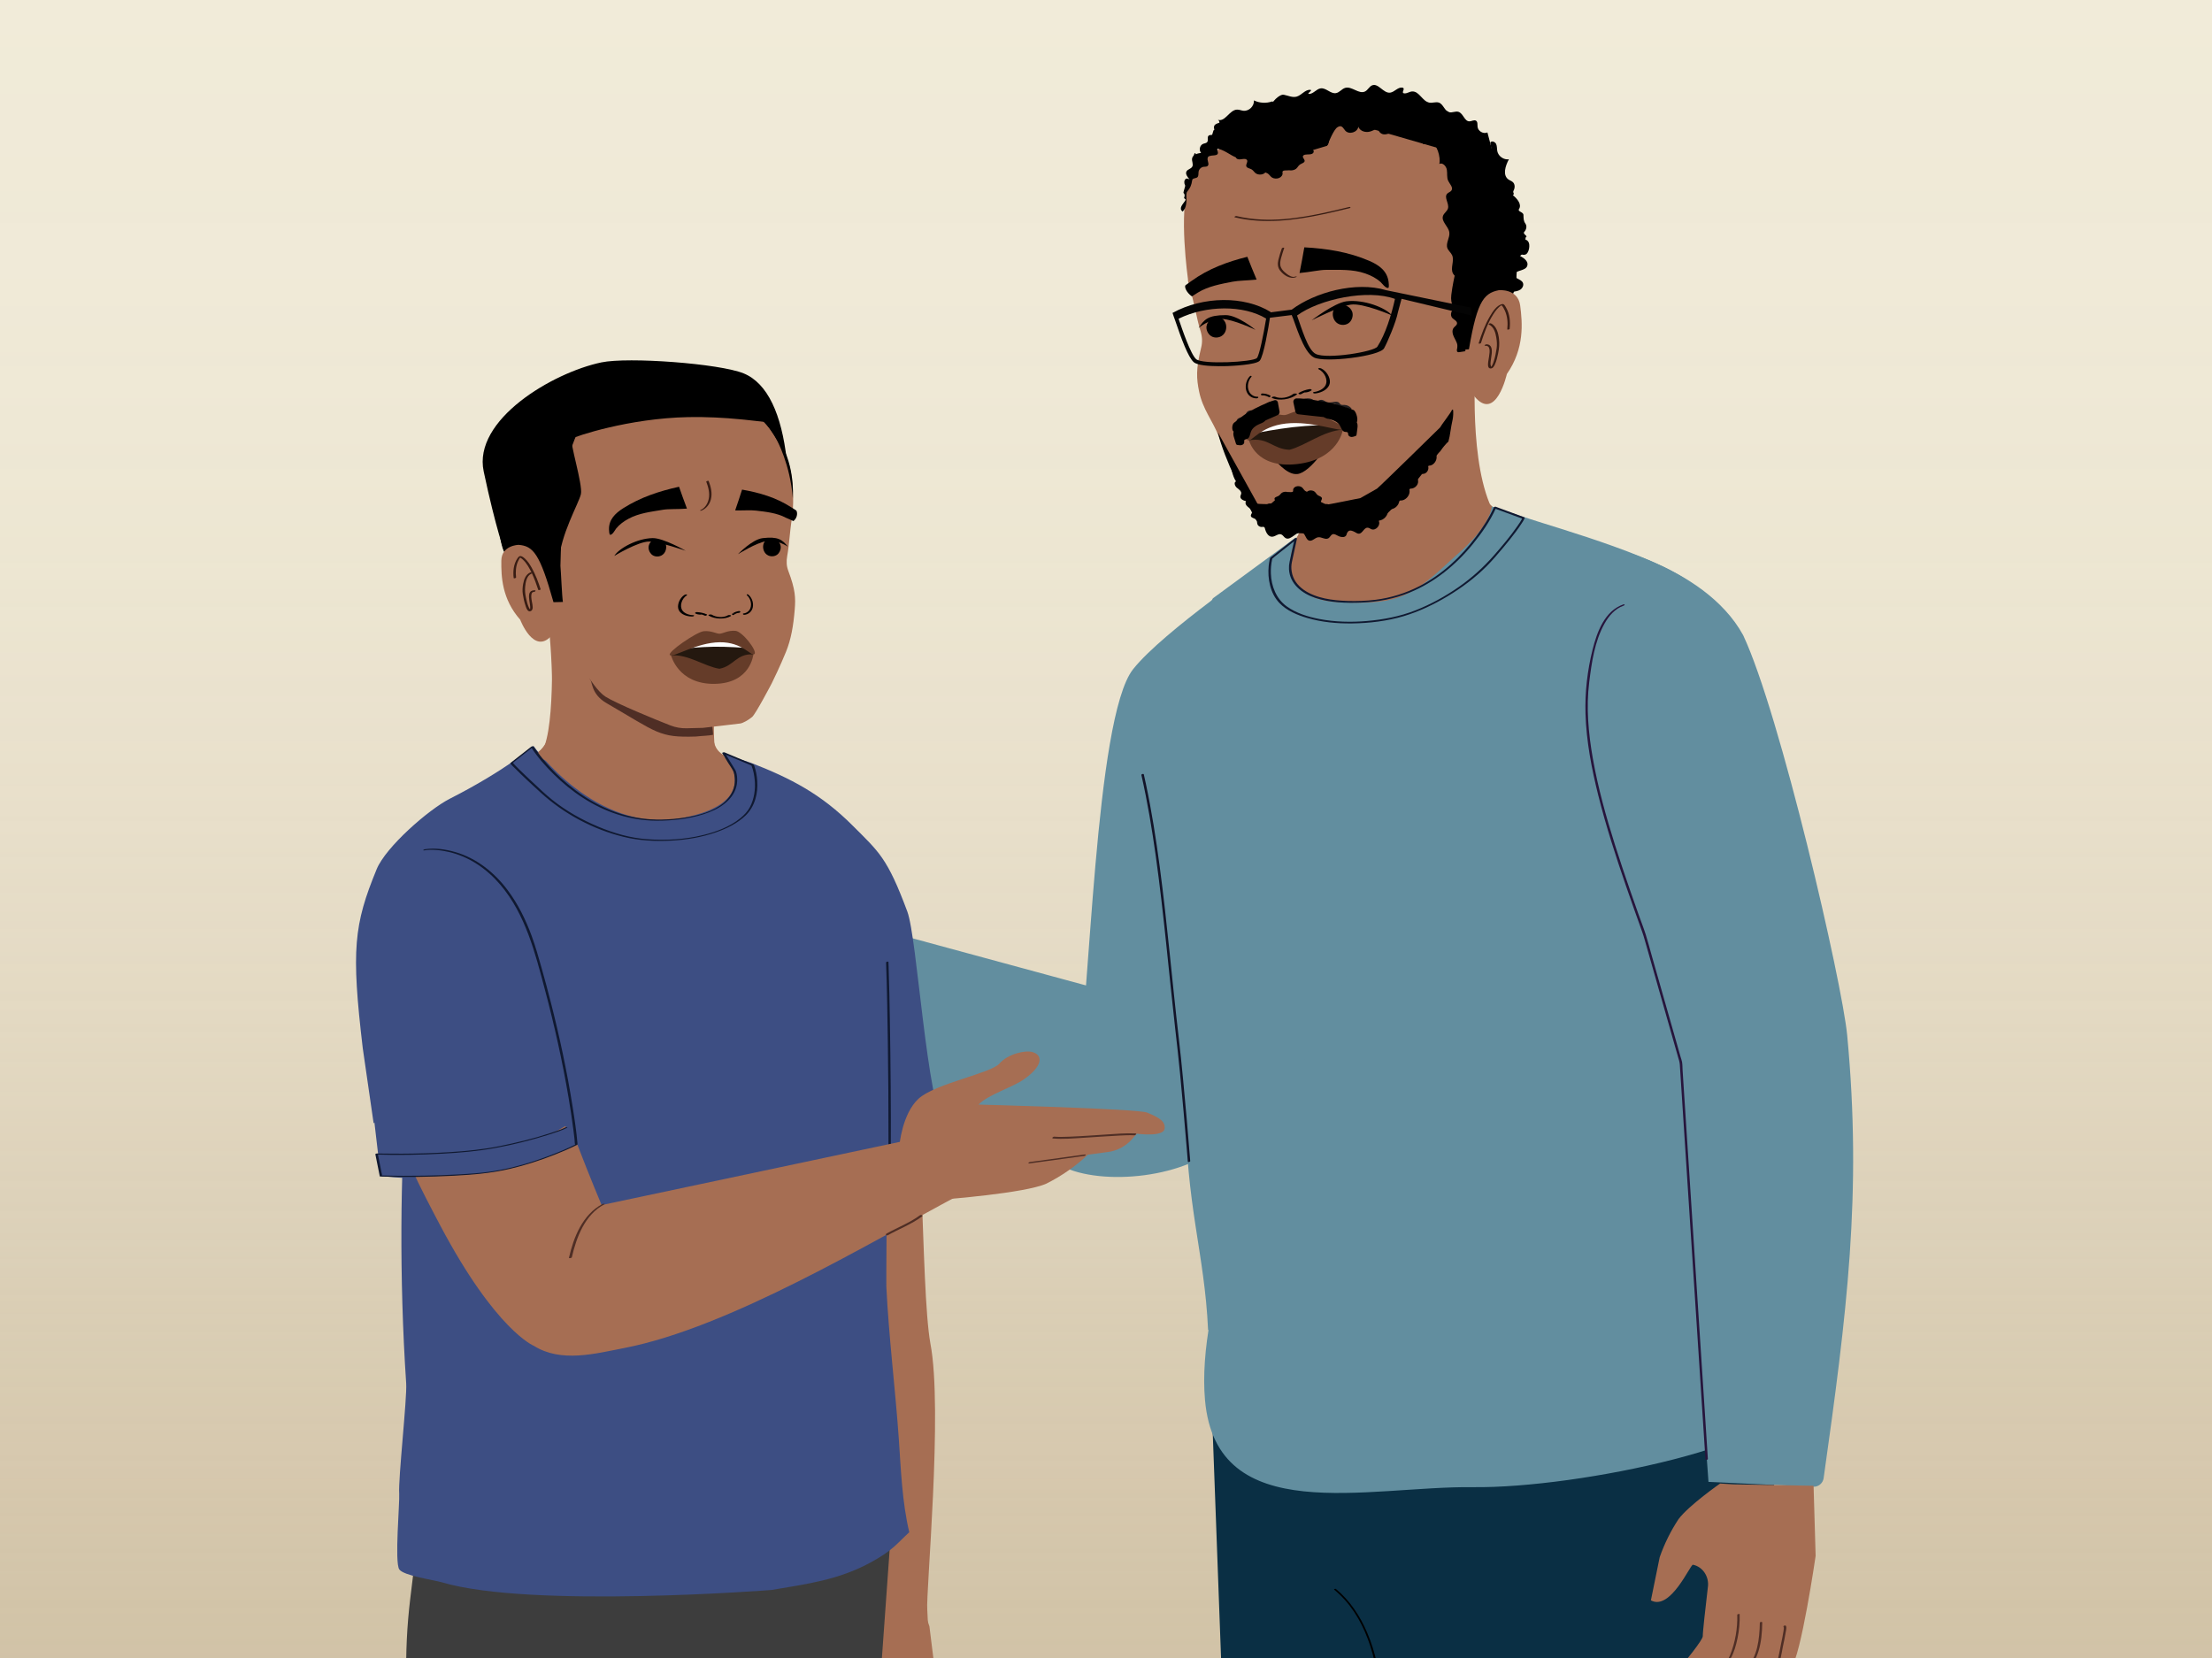 <?xml version="1.0" encoding="UTF-8"?>
<svg id="Layer_1" data-name="Layer 1" xmlns="http://www.w3.org/2000/svg" xmlns:xlink="http://www.w3.org/1999/xlink" viewBox="0 0 1334 1000">
  <rect x="0" y="0" width="1334" height="1000" fill="#808080" stroke="none"/>
  <defs>
    <style>
      .cls-1 {
        fill: #131429;
      }

      .cls-2 {
        fill: #040404;
      }

      .cls-3 {
        fill: #101931;
      }

      .cls-4 {
        fill: #010101;
      }

      .cls-5 {
        fill: #653c29;
      }

      .cls-6 {
        fill: #231f20;
      }

      .cls-7 {
        fill: #27153c;
      }

      .cls-8 {
        fill: #f1eef7;
      }

      .cls-9 {
        fill: #3d4e83;
      }

      .cls-10 {
        fill: #a66e53;
      }

      .cls-11 {
        fill: #0a2f44;
      }

      .cls-12 {
        fill: url(#linear-gradient);
        opacity: .5;
      }

      .cls-13 {
        fill: #3d3d3d;
      }

      .cls-14 {
        fill: #fff;
      }

      .cls-15 {
        fill: #f2ebd1;
      }

      .cls-16 {
        fill: #24180f;
      }

      .cls-17 {
        fill: #628e9f;
      }

      .cls-18 {
        fill: #825639;
      }

      .cls-19 {
        fill: #381c13;
      }

      .cls-20 {
        fill: #4f2e25;
      }
    </style>
    <linearGradient id="linear-gradient" x1="6012.2" y1="-3631.28" x2="7071.63" y2="-3631.28" gradientTransform="translate(4306.35 -6027.39) rotate(90) scale(1 -1)" gradientUnits="userSpaceOnUse">
      <stop offset="0" stop-color="#f0ebe0"/>
      <stop offset=".18" stop-color="#eee8dd" stop-opacity=".99"/>
      <stop offset=".33" stop-color="#e8e1d4" stop-opacity=".97"/>
      <stop offset=".46" stop-color="#ded4c5" stop-opacity=".93"/>
      <stop offset=".59" stop-color="#d0c2b0" stop-opacity=".88"/>
      <stop offset=".72" stop-color="#bdab95" stop-opacity=".82"/>
      <stop offset=".84" stop-color="#a78e73" stop-opacity=".73"/>
      <stop offset=".96" stop-color="#8d6d4d" stop-opacity=".64"/>
      <stop offset="1" stop-color="#83603d" stop-opacity=".6"/>
    </linearGradient>
  </defs>
  <polyline class="cls-15" points="1372.37 1032.13 1372.37 -24.34 -34.67 -24.34 -34.67 1032.13"/>
  <polyline class="cls-12" points="1378.59 1040.74 -28.44 1040.74 -28.44 -18.68 1378.59 -18.68"/>
  <path class="cls-10" d="M560.51,980.88l5.77,46.41-3.89,22.05-11.52,20.48-32.29,26.56s-5.55-1.14-.28-10.06c5.17-7.83,10.97-15.35,17.38-22.52l3.37-23.9-5.93-10.53-6.81,1.18s1.86,30-2.76,36.04c-.8,1.05-1.48,1.92-2.06,2.64-1.62,2.02-4.61,2.19-6.47.4l-2.76-2.65-1.23-44.62s2.8-19.64,4.12-24.27c1.85-4.58,5.02-11.2,7.67-15.52l.62-6.19,32.3-9.46,4.76,13.93Z"/>
  <path class="cls-10" d="M455.9,538.85c5.04,1.79,78.29,35,90,73.89,11.72,38.89,9.07,163.12,15.19,197.49,7.69,40.02-2.85,150.8-1.87,160.76l1.75,36.14-27.56-10.97s-15.14-204.13-35.43-258.38c-20.29-54.25-42.08-198.93-42.08-198.93Z"/>
  <path class="cls-11" d="M1069.44,847.59l.81,78.76c-.69,52.47-12.8,88.04-28.45,138.01l-36.45,212.1s-2.66,92.59,4.06,169.38c5.86,66.57-18.12,185.03-18.12,185.03l-22.54,3.66c-20.36,3.31-41.08,3.45-61.47.41l-43.77-6.55-29.49-393.7-23.05-241.22-37.24-145.72,295.72-.16Z"/>
  <path class="cls-11" d="M730.37,837.09l15.75,426.28c-.55,18.57,6.19,35.64,11.77,125.26l11.15,152.74,3.66,66.37,12.68,2.65c17.4,4.15,35.27,5.86,53.12,5.07l39.07-.43-20.04-765.25-127.16-12.7Z"/>
  <path d="M804.58,958.73c19.12,15.71,25.86,41.88,27.66,65.52.54,7.02.68,14.07.66,21.11-.03,6.17-.34,12.33-.35,18.49,0,.98.03,1.96.05,2.94.11,6.43.22,12.86.33,19.29.19,10.89.37,21.78.56,32.67.23,13.55.46,27.1.7,40.66.25,14.42.49,28.84.74,43.26.23,13.49.46,26.98.69,40.47.18,10.76.37,21.53.55,32.29.11,6.25.21,12.51.32,18.76.03,1.52.08,3,.2,4.52.37,4.76.75,9.53,1.12,14.29.67,8.58,1.35,17.16,2.02,25.74.9,11.44,1.8,22.88,2.7,34.32,1.05,13.35,2.1,26.69,3.14,40.04,1.12,14.29,2.25,28.59,3.37,42.88,1.12,14.29,2.24,28.57,3.37,42.86,1.05,13.36,2.1,26.71,3.15,40.07.9,11.42,1.79,22.84,2.69,34.27.67,8.5,1.34,17.01,2,25.51.37,4.66.73,9.33,1.1,13.99.05.59.09,1.19.14,1.78.03.34,1.14.11,1.1-.3-.2-2.5-.39-4.99-.59-7.49-.53-6.79-1.07-13.58-1.6-20.38-.8-10.13-1.59-20.26-2.39-30.39-.98-12.51-1.97-25.03-2.95-37.54-1.1-13.98-2.2-27.96-3.29-41.94-1.13-14.45-2.27-28.9-3.4-43.35-1.09-13.92-2.19-27.83-3.28-41.75-.98-12.47-1.96-24.94-2.94-37.41-.79-10.06-1.58-20.13-2.37-30.19-.53-6.73-1.06-13.46-1.59-20.19-.19-2.36-.44-4.72-.56-7.09-.16-3.44-.12-6.91-.18-10.36-.15-8.83-.3-17.66-.45-26.5-.21-12.45-.43-24.91-.64-37.36-.24-14.24-.49-28.49-.73-42.73s-.49-28.37-.73-42.55c-.21-12.37-.42-24.74-.63-37.1-.15-8.75-.3-17.51-.45-26.26-.06-3.47-.23-6.97-.16-10.44.57-26.39,1.44-53.83-9.21-78.6-4.29-9.97-10.41-19.3-18.85-26.24-.29-.24-1.32.19-1.03.43h0Z"/>
  <path class="cls-17" d="M763.36,338.58s-61.7,42.02-79.98,64.97c-23.38,29.35-26.13,206.75-33.65,237.95-7.53,31.2,3.56,27.4,3.56,27.4l94.34-20.71,36.22-98.79-15.84-192.12-4.64-18.71Z"/>
  <path class="cls-17" d="M759.49,588.98s-81.49,47.88-94.78,34.85c-8.87-8.71,6.96-18.02-1.39-27.23l-121.18-32.91c-8.29-3.3-84.92-27.78-85.21-24.55l4.84,4.39c.09,13.76-8.77,36.62-18.03,47l-6.1,11.98c-1.05,4.13,67.92,36.11,75.03,40.08,30.39,16.95,110.45,51.85,127.45,60.62,24.05,12.41,76.78,7.5,98.26-15.21,15.04-15.9,24.94-76.91,21.13-99.02Z"/>
  <path class="cls-17" d="M661.02,616.71c-6.84,28.38-5.86,34.02-5.86,34.02l91.31-20.06,36.53-97.71-14.4-174.74-4.22-17.02s-56.11,38.22-72.75,59.09"/>
  <path class="cls-10" d="M890.2,214.85s-4.89,56.92,8.06,88.63c2.08,5.09,29.36,16.72,29.36,16.72l-6.93,8.79c-5.98,7.59-18.02,14.3-26.72,18.5-43.33,20.9-105.85,29.25-127.81,3.16l10.12-19.04s7.13-7.06,8.13-13.47c1-6.4-9.35-55.37-9.35-55.37"/>
  <path class="cls-18" d="M894.61,237.53c0,.12,0,.22,0,.34.04-.14.05-.27,0-.34Z"/>
  <path class="cls-10" d="M819.76,310.89l-38.27,1.39-19.39-2.92c-1.93.18-11.79-18.77-13.3-21.15-4.66-7.4-10.75-17.09-13.89-25.27-3.36-8.76-9.6-16.12-11.76-26.81-1.58-7.83-2.02-13.36,1.26-26.56.83-3.35.63-6.62-.44-10.07-2.27-7.28-3.53-15.89-6.35-25.66-.22-.77-1.42-4.47-1.17-5.34,0,0-5.83-41.25.54-56.6,6.38-15.35,17.03-22.97,27.71-26.58,10.68-3.62,43-11.58,43-11.58l44.86-2.16,39.12,15.85,22.58,44.4,1.22,53.4-2.13,47.94"/>
  <path d="M882.59,182.22c.09,4.13-3.55,25.01-3.71,29.05l21.24-1.97c5.37-14.56,11.86-31.71,14.01-35.67,3.37-6.18-9.67-34.64-10.22-45.44l-.12-2.33c-.51-10.35-11.6-26.05-29.65-41.98-31.06-27.41-29.66-27.85-74.01-21.43-3.05.44-6.09,1-9.02,1.65-27.72,6.19-51.15,7.48-67.32,32.24-11.66,17.86-3.45-4.11-1.51,7.59-.92-23.3-3.97-3.81-1.77-6.72,12.92-17.02,21.1-.46,27.92-1.98,5.94-1.33,10.57-.04,11.49.24,6.93,1.03,13.42-.32,20.53-1.91,5.3-1.18,18.63-5.23,19.76-5.58,3.43-2.77-.72-16.54,5.86-18.01,15.29-3.41,36.9,1.85,44.61,4.78,9.12,3.46,30.86,10.81,29.64,34.67"/>
  <path d="M765.86,304.02c.26-.06.5-.17.7-.32,3.85-3,4.05-4.53,6-5.16.45-.14.67-.33,2.08-.63,5.66-1.24,9.1-2.09,25.18,6.46.32.18,20.22-3.9,20.61-3.97l10-5.69c1.65-1.2,38.03-36.89,38.03-36.89.5-1.14,6.94-9.45,7.14-10.52.12-.07.23-.15.36-.21.04-.02.14-.07.24-.12.02.07.05.16.07.2.1.44.13.91.14,1.36.06,1.96-.19,3.92-.64,5.84-.68,2.95-.98,5.93-1.55,8.88-.2,1.04-.45,2.08-.74,3.1-4.22,3.09-29.71,40.73-45.17,49.91-1.02.35-4.24,1.53-12.94,2.93-16.35,2.63-32.25,3.82-48.8.35-4.32-.91-7.95-3.66-9.95-7.45-5.7-10.82-18.27-34.89-22.18-51.4,5.22,9.34,16.26,29.37,23.86,43.01.23.41,6.51.28,7.04.39"/>
  <path class="cls-10" d="M889.05,238.9c13.13,16.12,19.7-13.33,19.7-13.33,10.74-15.45,9.39-30.81,8.04-41.26-1.35-10.46-12.89-9.29-12.89-9.29-9.71,1.92-13.64,7.57-18.95,41.37"/>
  <path d="M753.92,85.4c15.94-1.4,57.05-15.42,78.61-18.32,8.93-1.2,40.27,18.87,44.5,23.65,9.69,10.95-8.93,38.98,9,74.8,5.92,11.83,11.5-10.02,18.46-2.49,6.96,7.53,9.63,10.59,9.63,10.59,2.21-35.66,2.17-34.42-8.1-68.75-10.24-34.24-49.26-46.77-67.85-48.39-18.58-1.62-77.12,8.38-92.52,16.93"/>
  <path d="M806.29,184.56c2.32-1.49,5.27-.66,7,.6.41.3,1.5,1.15,2.12,2.71.79,1.99.19,4.39-.96,5.92-1.54,2.05-4.37,2.63-6.67,1.81-3.11-1.11-4.41-4.61-3.91-7.29.09-.49.54-2.56,2.42-3.76"/>
  <path d="M736.02,191.59c-2.56-1.04-5.31.32-6.77,1.88-.35.37-1.27,1.41-1.59,3.06-.41,2.1.62,4.35,2.04,5.64,1.89,1.73,4.78,1.78,6.89.56,2.85-1.67,3.49-5.34,2.5-7.88-.18-.46-1.01-2.42-3.07-3.25"/>
  <path d="M757.16,198.94s-10.73-8.9-17.98-8.89c-10.57.01-13.04,2.62-16.31,7.77,0,0,6.4-5.66,13.85-5.47,7.12.18,20.44,6.59,20.44,6.59Z"/>
  <path d="M790.97,193.22s13.83-10.64,21.03-11.5c10.5-1.25,23.62,3.79,27.48,8.51,0,0-17.38-7.6-24.76-6.52-7.05,1.03-23.75,9.5-23.75,9.5Z"/>
  <path d="M786.6,149.15c-.45,2.47-.89,4.95-1.33,7.44-.34,1.89-1.24,6.18-1.56,8.07,6.24-.51,12.04-1.92,16.01-1.9,7.87.03,16.03-.47,23.53,2.14,3.59,1.25,6.66,2.79,9.39,5.26.86.78,3.01,3.86,4.59,3.46.65-.17.22-3.39.18-3.72-.89-6.5-5.63-10-11.73-12.62-12.44-5.34-25.56-7.39-39.07-8.11"/>
  <path d="M714.92,172.06s3.63-2.6,3.65-2.62c10.13-7.33,21.58-11.56,33.67-14.57.93,2.33,1.87,4.67,2.8,7.02.71,1.79,2.1,4.96,2.8,6.74-5.76.57-10.94.57-14.53,1.27-7.13,1.38-14.66,2.74-20.9,6.56-.49.3-3.14,1.98-3.6,2.3-3.42-2.37-4.62-5.81-3.89-6.69Z"/>
  <path d="M795.46,275.53l-27.14,1.11s7.34,9.89,13.94,9.28c4.12-.38,9.23-5.34,13.2-10.39Z"/>
  <g>
    <path class="cls-4" d="M769.1,239.32c3.23,1.36,7.89.54,10.81-1.71.65-.5,2.98-.29,2.07.41-3.86,2.97-10.57,3.84-14.74,2.08-.41-.18-.37-.49.11-.71.5-.22,1.32-.26,1.76-.08"/>
    <path class="cls-4" d="M783.24,237c1.98-1.19,4.25-1.94,6.55-2.33.34-.06.79.03,1.06.24.21.16.28.4.03.57-1.01.73-2.35,1.11-3.6,1.21-.39.03-.92-.02-1.18-.35-.24-.3.13-.54.43-.57,1.04-.08,2.07-.38,2.9-.98.37.27.73.54,1.1.8-2.05.36-4.08,1.04-5.85,2.11-.35.21-.89.15-1.24-.02-.26-.13-.56-.45-.2-.67"/>
    <path class="cls-4" d="M792.46,236.43c2.7-.32,5.78-1.82,6.91-4.03,1.72-3.34-.61-8.04-4.18-9.74-.39-.18-.22-.49.15-.6.48-.15,1.07-.02,1.47.17,3.11,1.48,5.39,5.29,5.22,8.29-.16,2.8-2.57,4.97-5.74,6.07-.94.33-1.95.58-2.96.7-.41.05-1.16,0-1.39-.32-.23-.31.13-.49.51-.54"/>
    <path class="cls-4" d="M764.01,238.38c.12-.33-.17-.52-.39-.49-.73.09-1.5-.05-2.17-.51-.21.32-.42.64-.63.97,1.48.03,2.99.38,4.39,1.16.28.15.64,0,.86-.22.16-.17.32-.53.04-.69"/>
    <path class="cls-4" d="M766.1,238.59c-1.56-.87-3.25-1.24-4.91-1.27-.24,0-.54.16-.7.4-.12.19-.13.43.07.56"/>
    <path class="cls-4" d="M758.42,239.28c-1.77.09-3.95-.92-5.01-2.92-1.6-3.03-.73-6.88,1.28-9.1.22-.24.07-.51-.18-.57-.33-.08-.68.14-.91.39-1.75,1.93-2.73,4.9-2.17,7.82.53,2.73,2.39,4.51,4.57,5.11.65.18,1.33.28,1.99.24.27-.02.74-.19.84-.53.1-.35-.16-.47-.41-.45"/>
  </g>
  <path d="M745.91,92.66c1.09-1.06,2.87-1.53,4.54-1.94l1.78-.71c5.38-.46,10.77-.75,16.15-.89,1.36-.03,2.76-.05,3.98.36.13.04.26.1.38.16,3.97-.44,7.95-.83,11.94-1.12l1.86.35c1.71.11,3.54.25,4.77,1,1.23.75,1.37,2.33-.15,2.94-1.59.64-4.07-.05-5.13.96-1.16,1.11,1.32,2.44.67,3.71-.41.79-1.83,1.15-2.73,1.76-1.07.73-1.37,1.81-2.36,2.58-1.02.79-2.75,1.15-4.18.87-1.5.23-3.57-.23-3.97.84-.11.29-.01.59.03.88.15,1.14-.72,2.36-2.09,2.93-1.37.57-3.15.45-4.29-.28-1.11-.71-1.58-1.89-2.76-2.54-.37-.2-.8-.35-1.23-.51-.35.38-.81.7-1.34.92-1.37.57-3.15.45-4.29-.28-1.11-.71-1.58-1.89-2.76-2.54-.99-.54-2.45-.71-2.98-1.54-.85-1.33,1.37-3.26.04-4.33-1.21-.97-3.55.23-5.22-.23-1.61-.44-1.73-2.26-.65-3.32Z"/>
  <path d="M801.35,306.88c-.95.78-2.42,1.05-3.79,1.27l-1.48.46c-4.37.02-8.74-.09-13.1-.33-1.1-.06-2.23-.14-3.19-.55-.1-.04-.2-.1-.3-.15-3.23.1-6.47.15-9.71.13l-1.48-.41c-1.38-.2-2.84-.43-3.79-1.12-.94-.68-.96-1.97.32-2.36,1.33-.41,3.28.31,4.2-.44,1.01-.82-.9-2.06-.3-3.03.38-.61,1.55-.81,2.31-1.24.91-.52,1.22-1.37,2.07-1.93.87-.57,2.29-.75,3.43-.43,1.23-.09,2.86.42,3.26-.42.11-.22.05-.47.03-.71-.05-.93.73-1.86,1.87-2.23,1.14-.37,2.57-.16,3.44.51.85.65,1.15,1.63,2.06,2.23.28.19.63.34.96.49.31-.28.7-.51,1.14-.66,1.14-.37,2.57-.16,3.44.51.85.65,1.15,1.63,2.06,2.23.76.5,1.93.73,2.31,1.44.6,1.13-1.32,2.54-.31,3.49.92.86,2.88.05,4.2.52,1.27.46,1.25,1.94.31,2.72Z"/>
  <path d="M912.2,175.96c1.63-.17,3.33-.38,4.69-1.29,1.36-.92,2.22-2.79,1.47-4.24-1.2-2.3-5.55-2.46-5.43-5.05,1.98-2.65,7.11-1.95,8.14-5.09.84-2.54-1.96-4.69-4.34-5.91,1.52-1.63,1.12-.21,3.24-.88,2.12-.67,3.03-5.95,1.7-7.74-1.5-2.02-2.16-.28-1.5-2.71,1.69-.63-2.17-1.88-.93-3.19,1.23-1.31,1.77-3.46.73-4.93-1.25-1.77-1.12-3.15-1.21-5.31-.07-1.85-3.71-1.96-2.69-3.51,1.85-2.82-1.05-6.28-3.69-8.38,1.41-1.07-.4-1.28.45-2.84.84-1.56.89-3.69-.36-4.95-.77-.77-1.87-1.08-2.76-1.7-3.65-2.57-1.86-8.25.27-12.18-3.09.47-6.34-1.79-6.98-4.84-.3-1.44-.09-3-.7-4.34-.61-1.34-2.65-2.16-3.52-.97"/>
  <path d="M900.48,93c-.55-1.94-2.9-11.19-3.45-13.13-2.42,1.11-5.66-.73-5.95-3.37-.15-1.32.19-2.99-.94-3.7-1.15-.73-2.59.38-3.95.39-3.03.03-3.73-4.85-6.62-5.74-1.81-.56-3.79.7-5.62.22-2.78-.72-3.45-4.79-6.14-5.77-1.86-.68-3.96.39-5.9-.02-4.2-.9-5.97-6.92-10.27-6.73-1.57.07-2.97,1.22-4.54,1.17-2.82-.09,1.19-3.25-1.61-3.49-2.58-.22-4.46,2.6-7.01,3.03-4.15.69-7.34-6.13-11.14-4.32-1.64.78-2.43,2.74-4.04,3.58-3.74,1.97-8.04-3.32-12.08-2.11-2.03.61-3.39,2.75-5.48,3.14-3.24.61-5.99-3.3-9.26-2.86-2.6.35-4.37,3.35-7,3.35-1.84,0,2.56-2.29.72-2.45-3.13-.27-5.25,3.28-8.27,4.1-2.54.69-5.13-.66-7.72-1.15-2.59-.49-7.91,4.82-7.84,7.45"/>
  <path d="M857.02,70.8c15.58,5.13,22.12,10.18,30.42,24.32l-88.94-25.72c6.31-1.68,12.6-2.87,18.78-2.96,16.4-.24,24.15-.77,39.73,4.36Z"/>
  <path d="M731.82,78.64c.41-.21.83-.43,1.21-.67,2-1.23,3.44-4.42,1.48-5.72,4.3,1.49,6.95-5.97,11.49-6.14,1.31-.05,2.55.54,3.85.69,3.38.38,6.67-2.87,6.34-6.25,3.39,1.65,7.44,1.88,10.99.63l31.32,8.23c-13.37,3.56-26.86,9.34-39.77,11.65-6.21,1.11-12.53,2.44-17.97,5.64-3.96,2.33-9.09,3.77-13.15,6.24,1.38-4.77,2.74-9.55,4.21-14.3Z"/>
  <path d="M741.62,278.71c1.22,3.97,1.47,8.19,3.8,11.62-1.47.56-.73,2.85.49,3.83,1.22.98,2.89,2.05,2.63,3.6-.09.54-.42,1.01-.5,1.55-.25,1.7,1.87,2.64,3.55,2.99-1.09.93-.04,2.7,1.12,3.53,1.17.83,2.65,1.88,2.34,3.27-.15.69-.75,1.26-.7,1.96.11,1.47,2.51,1.34,3.36,2.54.5.69.34,1.64.58,2.45.49,1.68,2.93,2.37,4.23,1.2.48,2.95,1.94,6.73,4.92,6.43,1.84-.18,3.52-2.05,5.24-1.38,1.07.41,1.59,1.65,2.58,2.22,3.35,1.92,7.04-5.07,10.39-3.14,1.8,1.04,1.88,4.1,3.88,4.67,1.89.53,3.43-1.71,5.37-2.01,2.11-.33,4.37,1.69,6.21.61.8-.47,1.21-1.39,1.88-2.02,1.53-1.45,3.26.55,5.3,1.08,3.66.95,3.86-1.66,3.86-1.66.94-2.58,2.36-2.45,4.81-1.23.82.41,1.58,1.06,2.49,1.06,2.23,0,3.1-3.72,5.33-3.63.82.03,1.5.61,2.26.92,2.76,1.11,5.92-2.66,4.34-5.18,3.39-.13,6.24-3.64,5.66-6.98,3.2.89,6.86-1.92,6.82-5.24,3.75.84,7.46-3.74,5.85-7.24,2.64.85,5.75-1.61,5.53-4.37-.11-1.42-.81-3.18.33-4.04.75-.56,1.81-.26,2.75-.31,2.28-.14,3.87-3.03,2.77-5.03,3.71.74,6.87-4.55,4.47-7.47,2.92.5,5.34-3.64,3.47-5.94,3.96-.32,6.4-5.75,4.01-8.92l-43.62,49.34-11.58,5.96s-41.75,5.83-49.84,2.63c-8.09-3.19-26.42-37.69-26.42-37.69Z"/>
  <path d="M800.62,73.04l41.38-7.73,35.19,18.97,14.75,42.78-6.55,34.14h0l-1.69,50.62c-1.18.18-2.35.36-3.53.55-.37.06-.76.11-1.09-.07-.81-.44-.42-1.64-.22-2.54.46-2.09-.79-4.12-1.78-6.02-.99-1.9-1.72-4.37-.39-6.05.7-.89,1.93-1.51,2.01-2.63.1-1.47-1.75-2.15-2.79-3.2-1.61-1.64-.82-4.89,1.36-5.61,0,0-2.7-2.7-2.03-8.32.67-5.62,2.04-11.66,2.04-11.66h0c-.36-.38-.7-.77-.96-1.22-1.89-3.29,1-7.73-.6-11.17-.72-1.55-2.25-2.63-2.84-4.23-1.12-3.06,1.65-6.33,1.17-9.55-.54-3.62-5.03-6.5-3.79-9.94.6-1.68,2.46-2.7,2.97-4.41.89-2.98-2.58-6.68-.45-8.94.74-.78,1.97-1.04,2.57-1.93,1.21-1.81-1.04-3.85-1.97-5.81-.96-2.03-.45-4.43-.81-6.65-.36-2.22-2.55-4.57-4.56-3.55,1.05-3.57-1.53-13.03-5.21-12.45-1.81.29-4.11,1.27-5.14-.24-.73-1.08-.05-2.65-.67-3.8-1.57-2.93-6.51,1.76-9.25-.13-.74-.51-1.11-1.42-1.74-2.05-1.44-1.45-3.85-1.22-5.78-.56-1.94.65-3.89,1.64-5.91,1.36-2.02-.28-3.86-2.68-2.68-4.35-2.03,1.3-4.15,2.63-6.55,2.91-2.4.27-5.14-.86-5.89-3.14-.48,3.41-5.59,4.96-7.88,2.39-.91-1.02-1.57-2.59-2.94-2.68-.61-.04-1.19.25-1.72.56-2.34,1.41-5.25,8.93-6.45,11.38l.41-14.96Z"/>
  <path d="M739.35,85.92c.55,1.13-.99,2.14-2.24,2.33s-2.86.52-3.01,1.77c-.1.77.49,1.5.4,2.28-.28,2.36-4.89.59-6.04,2.67-.86,1.56,1.17,3.91-.14,5.11-.62.57-1.59.41-2.44.52-1.45.18-2.72,1.36-3.01,2.79-.22,1.07.05,2.27-.5,3.21-.67,1.14-3.17.66-3.36,1.97-1,6.76-3.61,5.74-3.52,9.21.1,3.47.25,7.45-2.28,9.83-2.54-1.98-.02-4.24,1.81-6.89.55-.8-1.28-.76-.87-1.63.42-.87.41-2.08-.37-2.65-.38-.28,1.19-4.2.95-4.61-.68-1.18-.76-2.98.28-3.86,1.31-1.1,3.23,1.24,2.13-.07-1.1-1.31-2.41-3.04-1.58-4.54.73-1.32,2.72-1.51,3.46-2.82.84-1.48-.41-3.35-.09-5.03.42-2.23,3.17-3,5.42-3.31-1.51-1.62-.78-4.71,1.3-5.48.84-.31,1.88-.34,2.41-1.06.79-1.07-.18-2.89.79-3.8.82-.77,2.3-.17,3.18-.87,1.4-1.11-.47-3.48.26-5.11.97-2.16,5.64-1.55,5.3-3.88"/>
  <path class="cls-2" d="M887.57,190.37l-.47-4.83-51.05-10.49h0c-18.38-5.59-43.15,1.26-57.05,11.7l-12.8,1.64.11-.21c-15.81-9.85-40.79-9.61-59.19.55l.66,1.96h0c.01.12.17.41.3.82l.6,1.7c3.68,10.89,7.89,22.38,11.26,25.24,2.26,1.92,9.25,2.39,14.99,2.41,2.17.03,4.14-.03,5.56-.07,1.71-.07,16.85-.68,19.19-3.21,2.35-2.54,5.36-20.33,6.18-25.94l13.13-1.62c1.99,4.16,6.78,22.36,13.48,25.61,6.7,3.25,39.52-.75,42.22-5.55,1.92-3.43,7.23-15.68,8.39-21.86l2.16-8,42.34,10.15ZM758.01,215.95c-2.59,2.45-32.71,3.99-36.62.68-3.3-2.81-8.56-18.34-10.54-24.18l-.02-.24c16.51-8.13,39.02-8.38,52.75-.08-1.61,9.7-4.1,22.19-5.56,23.77v.05ZM830.68,209.03c-1.69,3.03-30.27,7.78-37.18,4.43-4.81-2.32-8.53-15.61-11.29-23.17,13.61-9.94,42.64-16.02,59.06-10-2.16,9.75-5.78,21.31-10.59,28.74h0Z"/>
  <path class="cls-6" d="M814.95,246.23c-1.05-1.22-2.5-1.94-4.1-2.03-1.07-.06-1.84.31-2.66-.58-.51-.56-.7-1-1.5-1.21-1.47-.39-3.12.27-4.6.3-.84.02-1.58.04-2.34-.37-.64-.35-1.22-.81-1.92-1.04-1.19-.39-2.42-.06-3.39.71-.32.25-.37.38-.74.37-.52-.01-1.07-.74-1.45-1.04-.46-.36-.95-.64-1.51-.8-1.41-.41-3.08-.38-4.47.08-.49.16-2.83,1.41-3.05,1.14-.47-.58-2.56.19-2.02.85.6.73,1.89.42,2.65.2,1.15-.33,2.27-1.14,3.46-1.29,1-.12,2.11.05,2.92.66.58.44,1.05.95,1.74,1.25,1.51.64,2.59,0,3.85-.75.43-.25.33-.36.82-.1.28.15.55.32.82.48.56.34,1.12.67,1.77.81,1.55.33,3.42.04,4.96-.22,1.09-.18,1.34.01,1.98.82.47.59.89.89,1.66,1,.84.12,1.67-.14,2.51.02,1.05.19,1.91.81,2.6,1.6.49.57,2.57-.21,2.02-.85h0Z"/>
  <path class="cls-6" d="M767.52,242.34c-1.26-.21-2.58.19-3.61.92s-1.85,2.05-2.92,2.28c-1.41.31-2.67.43-3.39,1.85-.23.46-.11.54-.58.54-.27,0-.66-.16-.93-.23-.74-.19-1.43-.32-2.19-.17-1.43.26-2.15.91-2.56,2.26-.21.69-.36,1.46-1.15,1.61-.65.12-1.29.14-1.93.32-1.16.33-2.38.89-2.49,2.22-.04.5.1.92-.38,1.25-.24.17-.59.22-.85.37-.4.22-.72.45-.69.94.02.35,2.21-.01,2.17-.58-.03-.41.86-.56,1.17-.75.34-.22.59-.45.71-.84.23-.76-.22-1.67.77-2.03.51-.18,1.18-.12,1.72-.24,1.06-.23,2.23-.65,2.75-1.67.26-.5.33-1.08.54-1.6.04-.12.09-.23.15-.34.2-.25.16-.27-.12-.07.3.02.62.16.9.23,1.22.31,2.39.38,3.58-.1.43-.17.84-.39,1.14-.76.22-.26.33-.57.48-.87.2-.41.15-.41.55-.53,1.17-.34,2.17-.44,3.19-1.2.42-.32.8-.69,1.18-1.06.19-.18.37-.37.57-.54.12-.11.25-.22.38-.32.31-.19.32-.21.05-.06.48.08,1.09-.06,1.52-.29.15-.08.77-.45.28-.53h0Z"/>
  <path class="cls-17" d="M899.73,305.48l17.83,5.89c23.89,7.96,88.4,25.63,106.02,43.64,26.47,26.89-59.27,122.91-60.39,147.42-.61,11.88-2.94,99.95,13.64,166.87,10.93,44.52,19.17,89.64,24.67,135.13l-72.42,16.15c-35.38,7.89-71.71,10.77-107.85,8.56l-92.67-27.05c-2.13-46.94-13.46-74.69-13.65-136.48l-11.02-191.41,8.1-90.29s17.72-18.35,19.44-23.02l50.21-36.86s-17.24,36.92,25.56,39.16c38.02,1.99,44.91-4.17,71.23-28.48,0,0,19.5-15.93,21.27-29.23Z"/>
  <path class="cls-17" d="M1050.52,499.13s-2.15,157.71,7.72,202.84c9.87,45.13,25.85,109.15,24.87,138.74-.97,29.58-131.12,56.98-194.72,56.22-63.59-.76-154.81,24.97-161.68-52.49-10.42-117.4,145.93-360.19,145.93-360.19l177.87,14.88Z"/>
  <path class="cls-1" d="M688.35,467.43c3.7,16.3,6.43,32.8,8.74,49.35,2.41,17.3,4.35,34.65,6.18,52.02,1.79,16.94,3.46,33.9,5.38,50.83,1.05,9.3,2.13,18.58,3.02,27.89,1.48,15.57,2.9,31.14,4.16,46.73.17,2.12.34,4.23.51,6.35.04.54,1.5.22,1.45-.39-1.27-16.23-2.72-32.44-4.25-48.64-.83-8.8-1.72-17.57-2.75-26.34-1.97-16.78-3.65-33.6-5.4-50.41-1.82-17.46-3.7-34.91-6.02-52.31-2.22-16.65-4.81-33.27-8.3-49.7-.41-1.93-.83-3.85-1.27-5.77-.13-.56-1.58-.19-1.45.39h0Z"/>
  <path class="cls-3" d="M900.89,306.01c-2.78,6.27-6.68,12.18-10.75,17.67-9.04,12.17-20.45,22.79-33.98,29.77-8.3,4.28-17.31,7.12-26.58,8.28-5.61.7-11.32.88-16.97.71-4.56-.14-9.14-.55-13.61-1.5-8.78-1.87-18.55-6.57-20.04-16.39-.28-1.84-.25-3.76.15-5.58.86-3.99,1.73-7.98,2.59-11.97.15-.7.3-1.4.45-2.1.13-.62-.95-.47-1.21-.26-3.63,2.87-7.26,5.73-10.88,8.6l-2.78,2.19c-.35.28-.81.54-1.11.88-.33.37-.39.86-.49,1.35-.26,1.18-.44,2.39-.56,3.59-.78,7.78.91,16.64,6.48,22.45,4.42,4.61,10.73,7.25,16.76,9.01,8.73,2.55,17.92,3.4,26.99,3.29,10.44-.13,21.19-1.4,31.22-4.4,9.29-2.78,18.14-7.01,26.44-11.99,8.47-5.08,16.49-11.06,23.48-18.06,3.62-3.63,6.94-7.57,10.23-11.49,2.53-3.02,5.02-6.09,7.37-9.26,1.32-1.78,2.61-3.59,3.8-5.46.51-.81,1.1-1.65,1.47-2.54.04-.1.09-.19.13-.29.11-.25-.02-.46-.27-.55-5.74-2.12-11.48-4.23-17.22-6.35-.6-.22-1.7.64-.84.96,5.74,2.12,11.48,4.23,17.22,6.35l-.27-.55c-.73,1.74-1.92,3.36-2.99,4.91-4.25,6.16-9.11,11.9-14.03,17.53-6.4,7.32-13.48,13.73-21.47,19.28s-16.75,10.38-25.89,13.98c-9.42,3.71-19.36,5.61-29.43,6.47-9.54.81-19.24.59-28.66-1.22-6.85-1.32-13.92-3.49-19.64-7.6-6.33-4.56-9.32-12.23-9.57-19.87-.09-2.81.13-5.66.74-8.41.04-.19.2-.52.17-.71-.03-.27-.29.18-.13.17.38-.03,1.21-.96,1.5-1.19,4.06-3.21,8.12-6.42,12.18-9.62.34-.26.67-.53,1.01-.79l-1.21-.26c-.99,4.59-1.94,9.19-2.97,13.77-.33,1.47-.45,2.95-.37,4.45.48,9.02,7.91,14.71,15.93,17.35,8.9,2.93,18.62,3.2,27.9,2.81,9.98-.41,19.73-2.29,29-6.07,14.95-6.11,27.78-16.61,37.93-29.07,5.37-6.6,10.51-13.92,14-21.73.05-.12.11-.24.17-.36.33-.74-1.13-.72-1.38-.15Z"/>
  <path class="cls-19" d="M893.14,206.86c1.88-5.95,4.05-12,7.41-17.3,1.26-1.99,2.9-4.24,4.9-5.41.35-.21.3-.11.55-.25-.06.04-.07.03-.11.03l-.55-.04c1,.95,1.7,2.27,2.25,3.51,1.55,3.5,1.82,7.42,1.41,11.2-.04.41,1.39.13,1.43-.24.48-4.38.09-9.02-2.18-12.89-.55-.93-1.17-2.37-2.42-2.06-3.32.83-5.7,4.65-7.29,7.35-3.01,5.08-5.05,10.73-6.82,16.34-.1.33,1.31.15,1.43-.24h0Z"/>
  <path class="cls-19" d="M895.74,208.53c6.35-.21-1.51,13.78,3.3,13.69,1.28-.03,1.99-1.3,2.46-2.31.99-2.16,1.54-4.52,2-6.84.6-3,.86-5.62.51-8.64-.41-3.45-1.45-7.88-4.96-9.43-.46-.2-1.77.45-1.15.73,2.99,1.32,4.01,4.95,4.49,7.9.35,2.13.52,4.31.2,6.46-.38,2.55-.88,5.11-1.65,7.57-.28.9-.59,1.8-1.02,2.64-.15.28-.34.53-.49.81-.07.12-.19.2-.28.31.3-.35.26.22.16-.23s-.37-.79-.41-1.29c-.05-.62.01-1.25.08-1.87.17-1.53.46-3.04.62-4.57.27-2.65.11-5.9-3.32-5.78-.57.02-1.52.91-.55.87h0Z"/>
  <path class="cls-19" d="M781.09,166.8c-1.78.71-3.9-.69-5.26-1.75s-2.69-2.27-3.35-3.86c-.78-1.87-.35-3.91.17-5.79.55-1.98,1.17-3.94,1.83-5.89.09-.27-1.3-.12-1.43.26-.78,2.3-1.57,4.62-2.11,6.99-.51,2.18-.49,4.33.89,6.2,2.13,2.9,6.1,5.65,9.78,4.18.95-.38.05-.55-.5-.33h0Z"/>
  <path class="cls-19" d="M813.67,124.83c-17.33,4.19-35.07,8.44-53.03,7.57-5.06-.25-10.08-.93-15.01-2.1-.46-.11-1.7.59-.89.78,17.75,4.21,36.12,1.81,53.72-1.96,5.15-1.1,10.28-2.33,15.4-3.57.87-.21.68-.93-.19-.72h0Z"/>
  <path class="cls-16" d="M775.28,253.71c9.18-1.03,30.09,2.33,34.58,5.46,0,0-7.77,12.55-29.07,14.95-21.3,2.4-27.55-8.57-27.55-8.57,0,0,10.34-10.52,22.04-11.84Z"/>
  <path class="cls-14" d="M800.76,256.17s-11.76.43-21.06,1.47c-9.3,1.05-20.85,3.25-20.85,3.25,0,0-2.23-6.4,14.62-8.3,16.86-1.9,27.29,3.57,27.29,3.57Z"/>
  <path class="cls-5" d="M777.7,271.26c9.81-2.55,20.45-11.51,32.17-12.09,0,0-2.62,17.9-27.65,20.72-25.04,2.82-28.96-14.34-28.96-14.34,11.55-2.04,14.32,5.41,24.45,5.71Z"/>
  <path class="cls-5" d="M763.83,249.93c5.21-.98,8.78.65,11.06.39,2.29-.26,5.4-2.64,10.7-2.84,4.97-.19,27.18,9.61,25.03,11.44-2.15,1.84-19.31-5.26-35.15-3.47-15.83,1.78-20.5,11.34-23.01,10.03-2.51-1.31,6.48-14.62,11.37-15.54Z"/>
  <path d="M780.03,242.74l1.18,5.53c.19.85.88,1.48,1.74,1.58,5.92.69,28.42,3.28,33.77,3.1.13,0-.42,2.23-.3,2.2l1.25-.11c1.99-.44.4-7.11-1.52-7.81-5.82-2.13-11.03-3.6-14.25-4.28-4.02-.85-15.14-2.83-19.97-2.67-1.27.04-2.18,1.23-1.91,2.47Z"/>
  <path d="M746.8,256.25c-1.47,1.56-3.05,3.35-3.01,5.5.01.78.25,1.53.48,2.28.36,1.15.71,2.3,1.07,3.45.07.23.15.47.33.63.19.18.47.23.73.27.83.13,1.68.26,2.49.03.8-.23,1.53-.94,1.5-1.78-.01-.34-.15-.7-.04-1.02.22-.63,1.08-.64,1.71-.86,1.58-.57,1.73-2.68,2.3-4.26.78-2.14,2.72-3.66,4.8-4.58,1.05-.47,2.17-.82,3.1-1.49.93-.67,1.67-1.77,1.52-2.91"/>
  <path d="M770.76,243.31l.93,5.04c.02.87-.41,1.65-1.09,1.95-4.68,2.07-20,8.9-24.4,9.98-.11.03-.2.04-.31.04l-1.47.04c-1.71.05-1.66-4.23-.24-5.36,4.31-3.45,7.05-5.5,9.54-6.93,3.1-1.78,11.01-5.72,14.98-6.71,1.05-.26,2.03.68,2.07,1.95Z"/>
  <path d="M814.77,251.16c1.72,1.28,3.58,2.78,3.91,4.9.12.77.02,1.55-.08,2.33-.15,1.2-.31,2.39-.46,3.59-.03.24-.07.49-.21.68-.16.21-.42.3-.67.39-.79.27-1.61.55-2.44.46-.83-.09-1.67-.66-1.79-1.49-.05-.34.03-.71-.14-1.01-.32-.59-1.18-.44-1.83-.55-1.65-.29-2.16-2.34-3-3.79-1.13-1.97-3.31-3.13-5.52-3.68-1.11-.28-2.28-.44-3.31-.94-1.03-.5-1.95-1.45-2-2.6"/>
  <path class="cls-17" d="M966.28,499.37l-6.84-172.27s67.87,12.28,91.81,55.99c22.26,47.28,59.7,209.18,62.75,241.38,9.04,95.7-.25,167.86-14.21,267.01-.43,3.08-3.14,5.34-6.25,5.19l-63.2-2.92-18.99-264.14-45.08-130.24Z"/>
  <path class="cls-7" d="M979.04,364.52c-11.28,3.85-15.96,16.72-18.59,27.26-3.14,12.55-4.66,25.76-4.27,38.68.51,16.64,3.68,33.14,7.71,49.25,4.62,18.46,10.5,36.59,16.69,54.58,3.22,9.37,6.55,18.7,9.89,28.02.55,1.53.99,3.06,1.44,4.63,1.96,6.87,3.91,13.74,5.87,20.62,2.69,9.44,5.38,18.88,8.06,28.32,2.04,7.15,4.07,14.3,6.11,21.45.45,1.58.99,3.08,1.1,4.71.19,2.98.39,5.95.58,8.93.36,5.5.72,11.01,1.07,16.51.48,7.44.97,14.87,1.45,22.31.58,8.87,1.15,17.74,1.73,26.61.63,9.71,1.26,19.43,1.89,29.14s1.29,19.91,1.94,29.87c.63,9.72,1.26,19.44,1.9,29.16.58,8.88,1.15,17.76,1.73,26.64.48,7.45.97,14.9,1.45,22.35.36,5.52.72,11.05,1.08,16.57.19,3,.39,6,.58,9,.02.38.05.76.07,1.14.03.49,1.49.18,1.45-.39-.1-1.57-.2-3.14-.31-4.72l-.84-12.97c-.43-6.56-.85-13.11-1.28-19.67-.53-8.18-1.06-16.37-1.6-24.55-.61-9.33-1.21-18.65-1.82-27.98-.64-9.84-1.28-19.69-1.92-29.53-.64-9.89-1.29-19.78-1.93-29.66-.6-9.3-1.21-18.6-1.81-27.9-.54-8.24-1.07-16.48-1.61-24.71-.43-6.56-.85-13.11-1.28-19.67-.28-4.38-.57-8.75-.85-13.13-.1-1.58-.05-3.27-.31-4.83-.18-1.04-.59-2.08-.88-3.09-.81-2.85-1.62-5.69-2.43-8.54-2.48-8.72-4.96-17.43-7.45-26.15s-5.03-17.67-7.55-26.5c-1.2-4.22-2.28-8.51-3.62-12.7s-2.91-8.13-4.35-12.19c-1.66-4.66-3.3-9.33-4.92-14-3.19-9.19-6.29-18.4-9.22-27.68-5.41-17.18-10.29-34.6-13.41-52.35-2.65-15.1-4.07-30.61-2.17-45.89,1.49-11.93,3.26-24.71,9.23-35.36,2.62-4.68,6.35-9.06,11.57-10.84.84-.29.67-1.05-.2-.75h0Z"/>
  <path class="cls-10" d="M332.06,370.77s3.56,59-3.63,78.99c-1.74,4.85-32.34,19.22-32.34,19.22l122.52,61.51,61.87-51.23s-47.44-22-49.19-27.82c-1.75-5.82-.1-49.69-.1-49.69"/>
  <path class="cls-13" d="M252.25,924.43l-4.79,39.34c-4.02,33-3.2,66.4,2.42,99.16l26.35,207.28s3.49,127.38-.27,199.57c-3.29,62.58,10.98,155.78,10.98,155.78l105.17-4.58,40.92-341.38-5.3-234.18,33.44-119-208.93-1.99Z"/>
  <path class="cls-13" d="M536.8,930.84l-23.11,323.05c1.12,17.38-4.72,84.48-9.84,101.13l-31.27,215.6-3,31.14-85.04,8.14,14.44-686.62,137.82,7.56Z"/>
  <path class="cls-9" d="M551.05,713.35c4.96-1.97,34.07-8.75,34.01-11.37-.02-.82-12.26-15.68-14.62-19.3-11.83-18.16-17.19-116.64-23.27-132.94-12.09-32.43-16.96-35.79-33.02-51.87-18.87-18.89-37.11-28.43-61.32-37.83l-16.13-5.21s25.98,28.9-25.71,38.6c-51.69,9.71-89.19-43.47-89.19-43.47,0,0-16.84,14.65-50.52,31.76-12.93,6.59-38.6,29.09-44.12,42.5-13.78,33.5-15.4,48.66-8.39,107.95l6.55,45.28,19.64-13.87c-3.33,41.16-4.34,106.21,0,170.77.61,8.66-4.88,57.84-4.21,66.5.39,5.13-2.9,41.63.07,45.71,2.8,3.86,20.72,6.28,25.74,7.77,53.81,15.96,198.76,4.6,198.76,4.6,22.04-3.72,40.37-6.1,59.61-16.52,13.63-7.38,16.15-11.65,23.43-18.3-4.35-18.33-5.01-37.56-6.31-56.3-2.1-30.12-6.07-61.69-7.52-91.88-.08-1.72.16-57.37.72-58.66,5.07-2.64,4.15.31,15.8-3.91Z"/>
  <path class="cls-9" d="M215.54,580.46s9.78,97,14.2,128.8c0,0,47.63,6.64,91.86-8.19,46.88-15.71-19.64-107.3-19.64-107.3l-86.42-13.32Z"/>
  <g>
    <path class="cls-9" d="M535.08,580.23c.99,26.37,1.88,96.49,1.25,129-.05,2.45-.1,4.69-.17,6.68,0,0,9.78.62,17.74-4.03,7.2-4.21,6.59-6.46,6.59-6.46v-8.71s-3.85,9.33-21.68,11.94"/>
    <path class="cls-3" d="M534.36,580.42c.6,15.99.83,31.99,1.06,47.99.27,19.55.44,39.1.4,58.65-.02,9.68-.06,19.37-.38,29.05,0,.08.23.09.25.09,6.13.37,12.84-1.05,18.21-4,2.42-1.33,5.85-3.22,7.08-5.89.37-.8.24-1.72.24-2.58,0-2.4,0-4.81,0-7.21,0-.26-1.34.08-1.44.33-.76,1.82-2.33,3.4-3.79,4.66-4.74,4.1-10.96,5.98-17.05,6.9-.57.09-1.3.65-.28.5,6.36-.96,12.9-2.91,18-7,1.74-1.39,3.66-3.22,4.54-5.32l-1.44.33c0,2.91.19,5.88,0,8.77-.08,1.25-1.11,2.27-1.98,3.07-3,2.73-6.84,4.65-10.73,5.7-2.92.79-5.98,1.18-9.01,1.21-.32,0-.68.04-1,0-.55-.09-.26.19-.16-.33.17-.87.06-1.88.08-2.77.03-1.17.06-2.34.08-3.52.1-5.12.15-10.24.18-15.37.08-12.88.03-25.77-.07-38.65-.1-13.43-.27-26.85-.5-40.27-.18-10.61-.39-21.23-.75-31.83-.03-.96-.07-1.92-.1-2.88,0-.22-1.46,0-1.45.39h0Z"/>
  </g>
  <path class="cls-10" d="M344.49,464.92c31.44,14.69,66.57,13.37,92.59-9.12-6.95-3.58-6.71-10.07-7.13-11.57-1.55-5.58-1.07-43.77-1.07-43.77l-98.76-31.87s6.95,60.05-.54,78.9c-.4,1.01-3.69,5.5-6.16,7.62,5.89,5.02,13.99,6.5,21.08,9.81Z"/>
  <path class="cls-20" d="M449,405c-3.09,5.55-5.9,11.3-9.22,16.7-.05.08-.07.16-.09.24-.31-.22-.7-.24-.97.18-2.34,3.64-6.4,5.68-8.43,9.54-1.75,3.33-.3,7.61-.28,11.52-2.61.57-6.97.63-10.28,1.03-22.44.74-23.04-2.25-53.93-20.12-9.8-5.67-8.33-13.41-10.23-14.76,30.69-2.43,61.27-2.69,93.42-4.33Z"/>
  <path d="M304.43,333.46s-5.37-14.42-12.73-49.14c-6.59-31.09,41.44-59.55,70.96-65.75,16.23-3.41,71.33.68,85.83,6.63s22.87,24.74,25.96,52.13c0,0-10.06-26.84-27.43-25.31-14.18,1.25-60.32-3.47-72.05,2.26-11.73,5.73-37.61,17.84-36.55,61,.29,11.76-21.2.45-26.57,7.83-5.37,7.38-7.41,10.35-7.41,10.35Z"/>
  <path class="cls-10" d="M330.67,382.63l-6.86-42.12-4.47-47.29,16.76-36.88,32.9-18.06,38.36-.7s31.05,6.06,40.86,8.14c9.81,2.08,17.21,13.57,24.44,26.46,7.22,12.9,5.5,35,5.5,35,.31.74-.36,4.14-.48,4.84-1.47,8.92-1.69,16.66-2.94,23.32-.58,3.16-.43,6.07.66,8.94,4.27,11.31,4.46,16.24,3.88,23.32-.79,9.66-2.16,17.93-5.32,25.65-3.35,8.2-7.64,17.08-8.52,18.82,0,0-9.65,18.47-11.85,20.35-2.2,1.87-5.53,3.68-7.13,3.93-1.6.25-22.6,2.64-22.6,2.64l-9.8.24c-3.33.08-6.64-.5-9.75-1.71-8.42-3.27-32.47-13.13-39.12-17.33-8.95-5.66-20.48-30.41-20.48-30.41"/>
  <path d="M337.98,341.28c.35,3.66.92,18.21,1.49,21.77l-18.96.46c-6.26-12.3-13.77-26.77-16.08-30.04-3.62-5.11-5.28-30.59-5.91-40.18l-.14-2.07c-.62-9.2,7.53-24.21,21.82-40.15,15.72-17.55,44.52-28.39,73.35-27.63,2.74.07,5.48.25,8.14.52,25.13,2.59,46.41,14.13,63.26,34.32,12.15,14.56,13.67,31.73,13.18,42.26-1.61-20.68-9.52-34.94-9.85-35.54-7.5-13.78-16.44-17.43-22.61-18.07-5.39-.55-9.34,1.06-10.12,1.41-6.01,1.63-14.93,1.19-21.38.52-4.8-.49-8.63-1.15-9.67-1.34-3.32-2.09-8.22-3.52-14.18-4.14-13.86-1.43-33.7,1.88-37.55,8.12-4.27,6.92-13.5,31.31-13.32,36.9"/>
  <path class="cls-10" d="M332.52,383.49c-10.68,11.73-18.79-9.72-18.79-9.72-11.09-12.53-11.5-26.23-11.39-35.61.11-9.38,10.42-9.55,10.42-9.55,8.78.69,12.83,5.27,21.03,34.56"/>
  <path d="M465.03,254.85c-6.74-10.03-19.58-22.46-26.98-32.01-3.38-.2-20.03,0-23.53-.02-35.66-.22-82.78,21.93-86.91,35.04-2.58,8.18.86,52.12,2.55,56.07,4.63,10.83,6.82,25.17,6.82,25.17.89-16.56,12.06-35.37,13.35-41.08,1.29-5.72-7.2-32.3-5.41-33.5,1.79-1.2,33.96-12.27,70.31-12.96,10.72-.2,21.48.37,31.06,1.31-.07-.11,18.82,2.1,18.74,1.99Z"/>
  <path d="M398.98,327.04c-2.2-1.07-4.73-1.93-6.12-.63-.33.3-1.21,1.17-1.59,2.62-.49,1.84.29,3.9,1.47,5.13,1.57,1.65,4.14,1.87,6.08.91,2.63-1.31,3.42-4.53,2.7-6.84-.13-.42-.75-.31-2.53-1.18"/>
  <path d="M462.74,325.17c2.15-1.18,4.72-.27,6.18.96.34.29,1.27,1.11,1.72,2.53.58,1.82-.1,3.91-1.21,5.19-1.49,1.72-4.04,2.07-6.02,1.21-2.69-1.18-3.63-4.36-3.03-6.7.11-.43.64-2.24,2.37-3.19"/>
  <path d="M445.03,334.27s8.55-8.98,14.95-9.72c9.34-1.09,11.79.96,15.21,5.17,0,0-6.24-4.33-12.8-3.39-6.27.9-17.37,7.94-17.37,7.94Z"/>
  <path d="M413.53,332.17s-13.46-7.73-19.9-7.63c-9.4.15-20.36,6.15-23.2,10.77,0,0,14.41-8.76,21.04-8.69,6.33.07,22.06,5.55,22.06,5.55Z"/>
  <path d="M409.51,293.56c.75,2.1,1.49,4.22,2.24,6.34.57,1.61,1.98,5.25,2.53,6.85-5.62.47-10.97.09-14.5.7-6.99,1.19-14.32,1.96-20.62,5.36-3.02,1.63-5.53,3.43-7.61,6.01-.66.81-2.13,3.84-3.59,3.72-.6-.05-.68-2.94-.69-3.24-.13-5.84,3.59-9.62,8.64-12.82,10.31-6.53,21.68-10.28,33.58-12.91"/>
  <path d="M480.19,307.87s-3.22-2.04-3.24-2.06c-8.99-5.76-18.97-8.7-29.43-10.52-.69,2.12-1.38,4.25-2.07,6.39-.53,1.63-1.57,4.53-2.09,6.15,4.95.1,9.37-.26,12.47.11,6.15.72,12.66,1.4,18.16,4.33.44.23,4.11,1.75,4.52,2,2.81-2.33,2.34-5.67,1.68-6.4Z"/>
  <g>
    <path class="cls-4" d="M438.96,371.12c-2.71,1.54-6.91,1.3-9.72-.39-.62-.37-2.66.05-1.79.58,3.71,2.23,9.74,2.3,13.23.31.35-.2.28-.47-.17-.61-.46-.15-1.19-.1-1.56.11"/>
    <path class="cls-4" d="M426.24,370.54c-1.87-.85-3.95-1.27-6.02-1.38-.3-.01-.69.11-.91.32-.17.16-.2.38.03.5.97.54,2.19.74,3.3.69.35-.01.81-.12,1-.43.18-.29-.17-.47-.44-.46-.92.04-1.87-.12-2.67-.57-.3.27-.59.55-.88.82,1.85.1,3.71.49,5.38,1.25.33.15.8.04,1.09-.15.22-.14.44-.46.11-.61"/>
    <path class="cls-4" d="M418.04,371c-2.42,0-5.29-1.01-6.52-2.84-1.86-2.77-.3-7.23,2.67-9.1.32-.2.14-.45-.19-.52-.44-.09-.95.09-1.28.3-2.59,1.63-4.21,5.3-3.75,7.93.43,2.45,2.79,4.12,5.7,4.76.87.19,1.79.31,2.69.31.37,0,1.02-.13,1.19-.43.17-.3-.16-.42-.51-.42"/>
    <path class="cls-4" d="M443.36,369.76c-.14-.28.1-.47.29-.47.65,0,1.32-.2,1.86-.68.22.26.44.52.66.79-1.3.18-2.6.65-3.75,1.48-.23.17-.57.07-.78-.1-.16-.13-.33-.44-.1-.6"/>
    <path class="cls-4" d="M441.54,370.16c1.29-.93,2.74-1.43,4.2-1.63.21-.03.49.08.66.28.13.16.16.37,0,.51"/>
    <path class="cls-4" d="M448.39,369.97c1.57-.1,3.39-1.22,4.12-3.1,1.1-2.84-.07-6.15-2.08-7.9-.22-.19-.11-.45.1-.52.28-.1.62.05.85.25,1.75,1.52,2.92,4.04,2.73,6.69-.18,2.47-1.64,4.23-3.51,4.99-.55.23-1.15.38-1.73.42-.24.01-.67-.09-.79-.38-.13-.29.09-.43.31-.44"/>
  </g>
  <path class="cls-8" d="M430.62,389.24c-5.38.06-21.57.67-21.57.67,0,0,5.76,4.88,21.92,4.69,16.15-.19,21.42-5.01,21.42-5.01l-21.76-.35Z"/>
  <g>
    <path class="cls-9" d="M320.99,450.37s29.94,47.56,81.3,44.13c51.36-3.43,40.65-29.54,40.65-29.54l-6.68-10.94,17.64,7.4s5.32,12.93-.81,25.06c-6.13,12.12-31.89,22.66-64.78,19.89-19.3-1.63-44.64-13.16-60.03-27.21-18.42-16.82-19.78-19-19.78-19l12.5-9.79Z"/>
    <path class="cls-3" d="M320.26,450.56c3.75,5.94,8.59,11.34,13.55,16.27,10.84,10.77,23.89,19.59,38.5,24.32,8.74,2.83,17.94,4.13,27.12,3.81,9.48-.33,19.37-1.64,28.26-5.09,8.22-3.19,16.43-9.22,16.87-18.77.09-1.97-.12-4.02-.75-5.89-.19-.57-.51-1.02-.82-1.54-1.62-2.65-3.23-5.29-4.85-7.94-.39-.64-.78-1.28-1.17-1.91l-1.31.51c4.58,1.92,9.16,3.84,13.73,5.76l3.09,1.29c.23.09.52.17.72.3.16.11-.1-.21.03.11,1.13,2.75,1.66,5.87,1.93,8.81.49,5.5-.31,11.22-2.89,16.15-1.39,2.66-3.53,4.89-5.85,6.77-6.45,5.21-14.59,8.21-22.56,10.15-10.99,2.67-22.46,3.29-33.71,2.46-10.17-.74-20.06-3.65-29.43-7.58-9.82-4.12-19.26-9.44-27.59-16.09-4.21-3.37-8.11-7.14-12.05-10.82-2.61-2.43-5.21-4.88-7.75-7.38-1.14-1.13-2.29-2.26-3.37-3.44-.24-.26-.5-.72-.78-.92.23.16-.34.33.02.21.28-.09.62-.48.84-.66l3.07-2.4c2.35-1.84,4.7-3.68,7.05-5.52.47-.37.93-.73,1.4-1.1.61-.48-.83-.37-1.13-.13-4.17,3.26-8.33,6.53-12.5,9.79-.04.03-.21.17-.16.26.71,1.12,1.85,2.08,2.77,3,4.99,5.03,10.22,9.81,15.44,14.59,14.05,12.87,31.68,22.28,50.21,26.79,9.41,2.29,19.17,2.78,28.82,2.25,9.09-.5,18.18-2.02,26.79-5.02,6.4-2.23,12.82-5.33,17.77-10.06,5.69-5.44,7.68-13.45,7.1-21.15-.23-3.02-.8-6.06-1.81-8.91-.13-.38-.17-.56-.48-.77-.51-.36-1.29-.54-1.87-.78-4.83-2.03-9.66-4.06-14.49-6.08-.39-.16-.77-.32-1.16-.49-.2-.09-1.52.16-1.31.51,1.22,2,2.44,4,3.67,6,.99,1.61,2.22,3.23,3.02,4.95.56,1.21.75,2.73.86,4.04.7,8.2-4.71,14.65-11.64,18.31-7.61,4.02-16.48,5.52-24.96,6.33-9.66.92-19.29.43-28.7-2.05-14.98-3.95-28.47-12.26-39.76-22.75-6.03-5.6-11.39-11.81-16.1-18.55-.07-.1-.14-.21-.2-.31-.26-.41-1.62.12-1.45.39Z"/>
  </g>
  <path class="cls-19" d="M326.03,355.34c-1.44-4.44-3.09-8.87-5.39-12.95-1.11-1.98-2.39-3.96-4.08-5.5-.64-.59-1.42-1.22-2.28-1.45-1.12-.31-1.78.65-2.32,1.47-2.26,3.43-2.65,7.71-2.18,11.7.05.39,1.51.09,1.45-.39-.38-3.21-.19-6.54,1.11-9.54.45-1.05,1.04-2.17,1.88-2.97l-1.12.37c.14.02-.08-.06.04,0,.13.07.3.11.44.17.6.28,1.12.7,1.61,1.14,2.47,2.24,4.13,5.36,5.54,8.33,1.53,3.23,2.77,6.6,3.87,10,.14.43,1.58.02,1.45-.39h0Z"/>
  <path class="cls-19" d="M322.5,356.01c-5.96-.14-2.35,7.75-2.77,10.99-.02.18-.11.37-.13.54,0,.01-.12.19-.12.21-.01-.03.36.08.38-.04,0,.01-.4-.42-.42-.45-.24-.32-.41-.69-.58-1.06-.79-1.77-1.25-3.7-1.64-5.58-.49-2.34-.74-4.38-.51-6.75.26-2.68.89-6.56,3.65-7.81.91-.41.1-1.12-.62-.79-2.67,1.21-3.74,4.16-4.23,6.85-.36,1.98-.54,4.09-.23,6.09.36,2.36.84,4.73,1.61,6.99.35,1.03.83,2.71,1.86,3.31.85.49,1.85-.01,2.24-.84.44-.93.23-2.13.1-3.1-.2-1.49-1.91-7.63.9-7.57.66.02,1.5-.97.52-1h0Z"/>
  <path class="cls-19" d="M423.34,307.81c2.79-1.25,4.69-3.81,5.41-6.75.91-3.68-.04-7.5-1.38-10.95-.13-.33-1.55.12-1.45.39,1.26,3.24,2.2,6.84,1.51,10.32-.56,2.82-2.23,5.6-4.93,6.81-.23.1-.38.21-.18.37.19.15.83-.11,1.01-.19h0Z"/>
  <path class="cls-16" d="M433.98,385.61c-8.05.1-25.74,6.01-29.27,9.67,0,0,8.09,11.5,26.76,11.26,18.66-.24,22.86-11.89,22.86-11.89,0,0-10.09-9.17-20.34-9.04Z"/>
  <path class="cls-14" d="M412.25,391.18s10.21-1.02,18.36-1.13c8.15-.1,18.37.66,18.37.66,0,0,1.23-6.62-13.55-6.44-14.78.19-23.18,6.9-23.18,6.9Z"/>
  <path class="cls-5" d="M433.83,403.33c-8.76-1.33-18.94-8.91-29.12-8.05,0,0,4.23,17.44,26.17,17.17,21.94-.28,23.44-17.79,23.44-17.79-10.2-.6-11.77,7.12-20.49,8.68Z"/>
  <path class="cls-5" d="M443.46,380.45c-4.61-.34-7.51,1.72-9.52,1.75-2,.03-4.95-1.96-9.56-1.51-4.31.42-22.42,12.87-20.36,14.43,2.06,1.56,16.11-7.59,29.98-7.77,13.88-.18,18.96,8.73,20.98,7.12,2.02-1.61-7.21-13.71-11.53-14.03Z"/>
  <path class="cls-10" d="M268.47,702.02c17.76-3.5,23.79-3.63,41.22-8.74,11.98-3.51,23.02-9.07,33.59-15.52,7,18.16,13.8,35.41,19.54,49.04l195.92-41.53,19.02,35.86c-52.52,27.99-137.91,79.59-201.22,91.87-17.78,3.45-38.14,8.97-54.52-1.27,0,0-22.93-9.1-56.6-72.77-5.13-9.7-12.1-23.01-16.43-32.56,3.21-.77,16.29-3.75,19.49-4.38Z"/>
  <path class="cls-10" d="M551.3,732.05l17.71-8.65s49.13-3.71,62-9.52c9.14-4.57,17.58-10.44,25.08-17.47l12.15-1.63c5.6-.75,10.71-3.49,14.47-7.75l2.9-3.28s15.86,2.16,16.71-2.9c.86-5.06-4.92-7.48-10.53-9.83-5.61-2.35-101.7-4.84-101.7-4.84,6.06-6.11,20.33-10.26,27.35-15.18,10.83-7.48,12.2-14.47,5.18-16.49-4.33-1.25-14.86,1.14-19.91,6.97-5.03,5.81-38.97,12.07-48.83,21.23-9.85,9.15-11.44,28.01-11.44,28.01-.75.89-4.57,3.52-4.57,3.52.27,1.74,13.44,37.8,13.44,37.8Z"/>
  <path class="cls-20" d="M684.69,683.59c-5.93-.27-11.93.28-17.85.66-7.35.47-14.7,1.03-22.06,1.31-2.98.11-5.99.22-8.96-.02-.76-.06-1.86,1.02-.66,1.12,5.9.48,11.94-.06,17.84-.42,7.36-.44,14.71-1.01,22.07-1.37,2.98-.15,5.98-.3,8.97-.16.75.03,1.86-1.06.66-1.12h0Z"/>
  <path class="cls-20" d="M654.12,696.3c-9.63,1.32-19.26,2.64-28.89,3.96-1.36.19-2.72.37-4.09.56-.8.11-1.51,1.03-.27.86,9.63-1.32,19.26-2.64,28.89-3.96,1.36-.19,2.72-.37,4.09-.56.8-.11,1.51-1.03.27-.86h0Z"/>
  <g>
    <path class="cls-9" d="M255.89,512.58s46.35-8.36,67.05,61.3c20.7,69.67,24.63,116.47,24.63,116.47,0,0-29.17,14.84-58.83,17.42-29.66,2.58-58.99,1.5-58.99,1.5l-2.65-13.24s46.01,1.48,74.9-4.57,39.46-11.33,39.46-11.33"/>
    <path class="cls-3" d="M255.77,512.9c4.55-.82,10.19-.16,14.9.92,12.23,2.82,22.85,10.15,30.94,19.62,15.31,17.91,21.15,41.36,27.06,63.61,5.7,21.46,10.55,43.16,14.24,65.06,1.08,6.41,2.06,12.85,2.89,19.3.25,1.94.48,3.88.7,5.82.1.92.03,2.07.3,2.96.03.11.02.24.03.35l.29-.34c-4.83,2.46-9.89,4.53-14.94,6.47-11.28,4.34-22.97,7.83-34.92,9.72-6.96,1.11-14.02,1.54-21.05,1.93s-13.53.61-20.31.73c-8.27.14-16.55.14-24.81-.1-.27,0-.53-.01-.8-.03-.24-.01.14,0,.17.13-.01-.08-.06-.19-.05-.27.04-.45-.22-1.09-.31-1.53l-.53-2.67c-.58-2.92-1.17-5.84-1.75-8.77l-1.18.53c13.48.43,27.02.19,40.48-.56,10.57-.58,21.17-1.49,31.59-3.41,10.68-1.96,21.33-4.6,31.69-7.87,3.86-1.22,7.86-2.45,11.5-4.26.86-.43-.46-.49-.86-.29-2.51,1.25-5.93,2.39-8.84,3.35-10.03,3.32-20.36,5.81-30.7,7.92-10.11,2.07-20.45,3.04-30.74,3.69-9.5.6-19.02.86-28.53.9-3.53.01-7.07,0-10.6-.06-1.03-.02-2.05-.04-3.08-.06-.27,0-.54-.01-.81-.02-.14,0-.37-.01-.18,0-.25,0-1.27.11-1.18.53.88,4.41,1.77,8.83,2.65,13.24.02.1.19.14.27.14,14.78.54,29.64.28,44.4-.48,11.43-.59,22.74-1.54,33.91-4.16,9.27-2.18,18.37-5.14,27.22-8.65,4.45-1.77,8.91-3.63,13.19-5.8.13-.06.31-.18.29-.34-.66-7.81-1.85-15.61-3.09-23.35-3.34-20.97-7.8-41.77-13.05-62.35-1.74-6.83-3.57-13.64-5.49-20.43s-3.74-13.31-6.13-19.79c-3.58-9.71-8.22-19.12-14.45-27.43-7.94-10.59-18.69-19.2-31.54-22.91-5.74-1.65-12.28-2.66-18.25-1.69-.09.02-.19.03-.28.04-.62.11-1.25.83-.24.65h0Z"/>
  </g>
  <path class="cls-20" d="M363.31,726.15c-11.98,6.44-17.32,19.87-20.2,32.46-.1.42,1.65.16,1.75-.3,2.77-12.13,7.87-25.66,19.47-31.89,1.03-.56-.59-.5-1.03-.27h0Z"/>
  <path class="cls-10" d="M1008.83,1011.12c7.84-9.38,18.16-22.16,18.08-24.32-.08-2.16,1.55-16.63,3.03-29.29,1.04-6.41-2.98-12.59-8.97-13.79-1.56-.31-13.52,27.97-25.36,21.49l5.31-26.05c2.86-8.15,6.67-15.86,11.36-22.95,6.33-8.42,25.07-21.47,25.07-21.47l8.08.5,48.29.85,1.24,42.3s-8.91,61.24-14.89,67.55c-5.99,6.31-24.15,10.9-24.15,10.9-6.51,9.66-21.8,7.38-21.8,7.38-15.64,12.07-16.11-1.16-16.11-1.16-.44.55-1.01.95-1.65,1.15-6.96,2.34-12.23-7.54-7.52-13.1Z"/>
  <path class="cls-20" d="M1047.69,973.92c.22,8.3-1.2,16.6-4.32,24.3-1.41,3.48-3.78,6.69-6.2,9.54s-5.09,5.35-8.06,7.52c-3.69,2.7-7.53,5.34-11.86,6.87-.97.34-.06.6.52.39,3.89-1.38,7.09-3.59,10.51-5.82,3.15-2.06,6.05-4.5,8.62-7.24s4.88-5.88,6.79-9.18c2.12-3.67,3.28-8.11,4.16-12.23,1.02-4.78,1.43-9.66,1.3-14.54,0-.3-1.46-.06-1.45.39h0Z"/>
  <path class="cls-20" d="M1061.31,978.75c-.08,4.91-.46,9.99-1.6,14.78-.57,2.41-1.41,4.76-2.51,6.98s-2.55,4-4.09,5.8c-3.37,3.96-7.4,7.37-11.19,10.91-2.61,2.42-5.04,4.88-8.15,6.7-.85.5-.07,1.21.63.8,4.95-2.89,8.95-7.31,13.13-11.2,1.98-1.84,3.98-3.65,5.78-5.66,1.54-1.71,3.06-3.52,4.32-5.46s2.12-4.23,2.82-6.42c1.77-5.52,2.23-11.59,2.32-17.36.01-.73-1.45-.49-1.46.12h0Z"/>
  <path class="cls-20" d="M1075.74,981.15c-.12-.03.02.49.03.73,0,.65-.1,1.31-.2,1.95-.35,2.38-.86,4.75-1.35,7.1-.74,3.54-1.31,7.17-2.24,10.66-.98,3.66-4.12,6.67-6.83,9.16-1.63,1.51-3.4,2.88-5.3,4.04-.8.49-1.63.94-2.49,1.3-.27.11-.55.18-.81.3-.41.18-.32-.1-.15.15-.29-.42-1.69.07-1.34.58s1.56.09,2-.05c1.58-.52,3.07-1.37,4.46-2.27,3.74-2.43,6.94-5.6,9.72-9.08s3.04-8.2,3.92-12.36c.65-3.09,1.34-6.17,1.83-9.29.12-.74.85-3.44-.34-3.73-.49-.12-1.71.61-.88.82h0Z"/>
  <path class="cls-20" d="M535.47,744.96c6.79-3.77,14.21-6.59,20.49-11.23.97-.71-.48-1.28-1.17-.77-6.15,4.54-13.44,7.3-20.09,11-1.05.59-.1,1.49.77,1h0Z"/>
</svg>